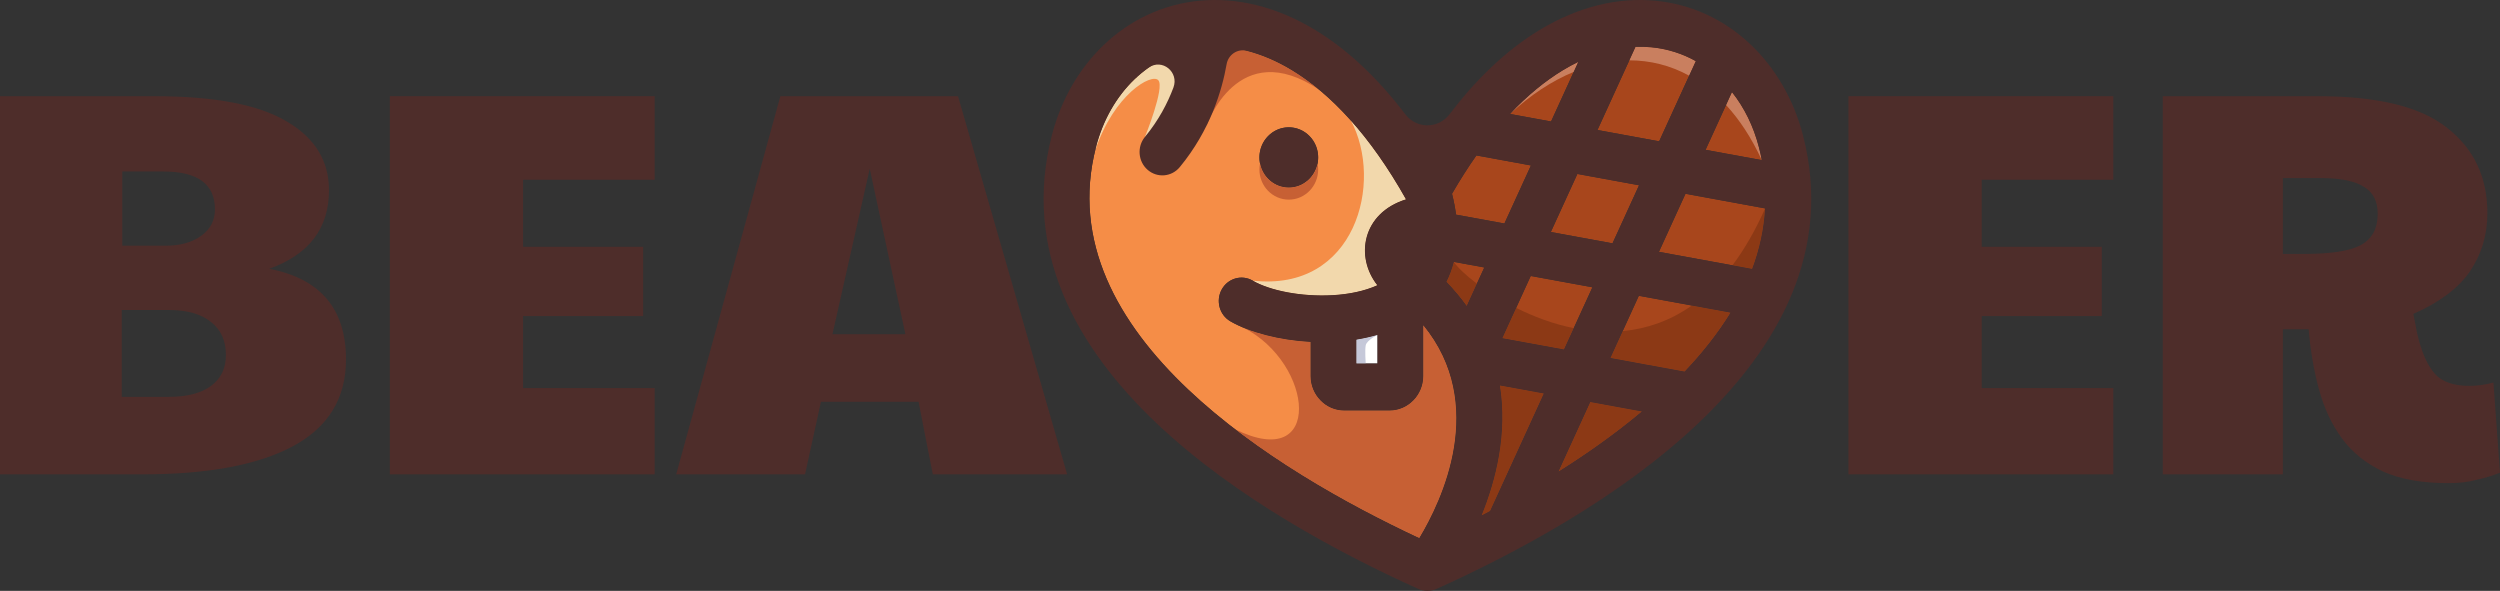 <svg width="842" height="199" viewBox="0 0 842 199" fill="none" xmlns="http://www.w3.org/2000/svg">
<rect x="0" y="0" width="842" height="199" fill="#333333" stroke="none"/>
<path d="M48.016 159.759H0V32.398H51.894C72.208 32.398 87.106 35.236 96.586 40.913C106.066 46.466 110.806 54.18 110.806 64.053C110.806 76.888 104.096 85.711 90.676 90.525C107.912 93.857 116.531 104.038 116.531 121.069C116.531 134.151 110.559 143.9 98.617 150.318C86.798 156.612 69.931 159.759 48.016 159.759ZM41.183 82.749H55.772C60.697 82.749 64.698 81.639 67.776 79.417C70.854 77.196 72.393 74.234 72.393 70.532C72.393 62.016 66.606 57.759 55.033 57.759H41.183V82.749ZM56.88 133.657C63.036 133.657 67.776 132.423 71.1 129.955C74.424 127.486 76.087 124.031 76.087 119.588C76.087 114.775 74.424 111.073 71.1 108.481C67.776 105.766 63.036 104.408 56.88 104.408H40.998V133.657H56.88Z" fill="#4E2D2A"/>
<path d="M131.293 159.759V32.398H220.492V60.535H176.169V83.12H216.613V106.445H176.169V130.695H220.492V159.759H131.293Z" fill="#4E2D2A"/>
<path d="M227.739 159.759L262.827 32.398H322.662L359.413 159.759H314.167L309.366 135.323H276.493L271.138 159.759H227.739ZM280.371 112.553H304.933L292.929 56.833L280.371 112.553Z" fill="#4E2D2A"/>
<path d="M622.56 159.759V32.398H711.759V60.535H667.436V83.12H707.881V106.445H667.436V130.695H711.759V159.759H622.56Z" fill="#4E2D2A"/>
<path d="M824.64 162.72C815.776 162.72 808.451 161.425 802.664 158.833C796.878 156.118 792.261 152.416 788.813 147.726C785.366 143.036 782.781 137.544 781.057 131.25C779.333 124.956 778.164 118.169 777.548 110.887H768.868V159.759H728.424V32.398H780.688C800.879 32.398 815.407 35.976 824.271 43.134C833.259 50.169 837.753 59.733 837.753 71.828C837.753 79.109 835.783 85.65 831.843 91.45C827.903 97.127 821.562 101.878 812.821 105.704C813.314 108.419 813.745 110.641 814.114 112.368C814.483 114.096 815.037 116.009 815.776 118.107C817.377 122.55 819.346 125.635 821.686 127.363C824.148 129.091 827.472 129.955 831.658 129.955C834.367 129.955 837.075 129.584 839.784 128.844L842 159.203C839.538 160.191 836.891 160.993 834.059 161.61C831.35 162.35 828.211 162.72 824.64 162.72ZM768.868 85.526H775.886C784.997 85.526 791.399 84.539 795.092 82.564C798.909 80.466 800.817 76.949 800.817 72.013C800.817 67.817 799.278 64.793 796.2 62.942C793.122 60.967 788.259 59.98 781.611 59.98H768.868V85.526Z" fill="#4E2D2A"/>
<path fill-rule="evenodd" clip-rule="evenodd" d="M434.067 63.182C428.603 63.182 424.175 58.638 424.175 53.031C424.175 47.425 428.603 42.881 434.067 42.881C439.532 42.881 443.96 47.425 443.96 53.031C443.96 58.638 439.532 63.182 434.067 63.182ZM400.122 131.132C423.062 152.844 453.464 169.76 478.013 181.24C485.514 168.798 501.195 136.212 479.347 109.495V126.68C479.347 129.833 478.083 132.715 476.041 134.822L475.993 134.871C473.94 136.953 471.141 138.243 468.075 138.243H452.682C449.595 138.243 446.786 136.943 444.747 134.851L444.718 134.819C442.679 132.727 441.412 129.845 441.412 126.677V115.151C430.826 114.582 420.756 111.894 414.39 108.21C410.703 106.081 409.398 101.288 411.473 97.505C413.548 93.722 418.218 92.383 421.905 94.512C427.665 97.845 438.217 100.011 448.82 99.415C454.2 99.113 459.466 98.074 463.903 96.075C456.316 86.523 458.744 71.755 473.549 67.142C461.397 45.51 448.141 31.544 435.168 23.68C424.724 17.349 414.541 15.048 405.406 15.914C396.469 16.761 388.433 20.64 382.095 26.722C376.043 32.528 371.497 40.378 369.122 49.571C360.933 81.27 376.508 108.781 400.122 131.132Z" fill="#F58D47"/>
<path fill-rule="evenodd" clip-rule="evenodd" d="M444.396 30.301C441.316 27.741 438.234 25.538 435.168 23.68C426.873 18.651 418.749 16.168 411.178 15.791C409.038 20.854 406.623 29.358 406.426 42.206C406.426 42.206 416.901 11.683 444.396 30.301Z" fill="#C76034"/>
<path fill-rule="evenodd" clip-rule="evenodd" d="M402.322 16.335C394.622 17.696 387.696 21.349 382.095 26.722C376.043 32.528 371.497 40.378 369.122 49.571C369.022 49.965 368.926 50.358 368.832 50.75C375.196 31.687 387.891 24.556 390.121 27.025C392.355 29.494 385.624 46.103 385.624 46.103C393.01 47.378 400.314 26.223 402.322 16.335Z" fill="#F2D8AC"/>
<path fill-rule="evenodd" clip-rule="evenodd" d="M415.964 144.574C435.972 159.925 458.787 172.249 478.013 181.24C485.514 168.798 501.195 136.212 479.347 109.495V126.68C479.347 129.833 478.083 132.715 476.041 134.822L475.993 134.871C473.94 136.953 471.141 138.243 468.075 138.243H452.682C449.595 138.243 446.786 136.943 444.747 134.851L444.718 134.819C442.679 132.727 441.412 129.845 441.412 126.677V115.151C433.029 114.7 424.969 112.921 418.813 110.368C442.537 122.431 445.881 159.337 415.961 144.569" fill="#C76034"/>
<path fill-rule="evenodd" clip-rule="evenodd" d="M421.908 94.517C427.667 97.85 438.22 100.016 448.822 99.42C454.203 99.118 459.468 98.079 463.906 96.08C456.318 86.528 458.746 71.76 473.551 67.147C467.566 56.495 461.315 47.703 454.963 40.582C466.125 61.324 456.51 98.428 421.908 94.517Z" fill="#F2D8AC"/>
<path fill-rule="evenodd" clip-rule="evenodd" d="M505.134 129.796C507.753 146.018 503.831 161.655 498.955 173.639C499.924 173.137 500.898 172.628 501.876 172.113L519.98 132.52L505.134 129.796Z" fill="#A8461C"/>
<path fill-rule="evenodd" clip-rule="evenodd" d="M535.603 135.383L524.852 158.898C534.593 152.777 544.193 145.994 553.026 138.578L535.603 135.383Z" fill="#A8461C"/>
<path fill-rule="evenodd" clip-rule="evenodd" d="M542.373 120.58L567.21 125.134L567.375 125.166C573.327 118.904 578.597 112.271 582.874 105.293L551.953 99.622L542.373 120.58Z" fill="#A8461C"/>
<path fill-rule="evenodd" clip-rule="evenodd" d="M526.747 117.715L536.328 96.76L515.545 92.947L505.964 113.905L526.747 117.715Z" fill="#A8461C"/>
<path fill-rule="evenodd" clip-rule="evenodd" d="M493.982 103.068L499.919 90.082L489.642 88.197C489.019 90.618 488.174 92.853 487.133 94.911C489.724 97.587 491.996 100.311 493.982 103.068Z" fill="#A8461C"/>
<path fill-rule="evenodd" clip-rule="evenodd" d="M490.393 72.291L506.686 75.279L515.626 55.724L497.247 52.355C494.469 56.298 491.727 60.593 489.036 65.257C489.652 67.701 490.103 70.044 490.393 72.291Z" fill="#A8461C"/>
<path fill-rule="evenodd" clip-rule="evenodd" d="M531.254 58.592L522.312 78.144L543.095 81.957L552.035 62.402L531.254 58.592Z" fill="#A8461C"/>
<path fill-rule="evenodd" clip-rule="evenodd" d="M567.663 65.267L558.723 84.822L590.13 90.582C592.582 84.039 594.107 77.236 594.496 70.187L567.663 65.267Z" fill="#A8461C"/>
<path fill-rule="evenodd" clip-rule="evenodd" d="M574.43 50.464L593.376 53.937C593.097 52.492 592.771 51.035 592.392 49.573C590.56 42.48 587.434 36.186 583.322 31.015L574.43 50.464Z" fill="#A8461C"/>
<path fill-rule="evenodd" clip-rule="evenodd" d="M558.804 47.599L571.151 20.593C566.584 18.048 561.51 16.426 556.106 15.917C554.383 15.754 552.623 15.703 550.831 15.772L538.021 43.789L558.804 47.599Z" fill="#A8461C"/>
<path fill-rule="evenodd" clip-rule="evenodd" d="M568.913 25.491L571.151 20.593C566.584 18.048 561.51 16.426 556.106 15.917C554.383 15.754 552.623 15.703 550.831 15.772L548.751 20.323C555.768 20.323 562.587 22.016 568.913 25.491Z" fill="#C97F5F"/>
<path fill-rule="evenodd" clip-rule="evenodd" d="M522.396 40.922L531.583 20.827C529.846 21.666 528.1 22.617 526.346 23.68C520.433 27.264 514.463 32.115 508.564 38.384L522.396 40.922Z" fill="#A8461C"/>
<path fill-rule="evenodd" clip-rule="evenodd" d="M456.808 114.38V122.449H463.954V112.766C461.629 113.45 459.235 113.984 456.808 114.38Z" fill="white"/>
<path fill-rule="evenodd" clip-rule="evenodd" d="M456.808 114.38V122.449H459.979C459.979 122.449 459.636 117.959 459.979 116.285C460.322 114.612 463.954 112.766 463.954 112.766C461.629 113.45 459.235 113.984 456.808 114.38Z" fill="#C5C8D9"/>
<path fill-rule="evenodd" clip-rule="evenodd" d="M581.334 35.366C585.877 40.304 589.945 46.484 593.376 53.937C593.097 52.492 592.771 51.035 592.392 49.573C590.56 42.48 587.434 36.186 583.322 31.015L581.334 35.366Z" fill="#C97F5F"/>
<path fill-rule="evenodd" clip-rule="evenodd" d="M508.564 38.384C515.453 31.972 522.715 27.227 530.038 24.209L531.583 20.827C529.846 21.666 528.1 22.617 526.346 23.68C520.433 27.264 514.463 32.115 508.564 38.384Z" fill="#C97F5F"/>
<path fill-rule="evenodd" clip-rule="evenodd" d="M594.496 70.187C591.126 77.778 587.424 84.116 583.483 89.361L590.13 90.582C592.582 84.039 594.107 77.236 594.496 70.187Z" fill="#8C3915"/>
<path fill-rule="evenodd" clip-rule="evenodd" d="M582.874 105.293L569.81 102.901C562.278 108.207 554.347 110.787 546.52 111.51L542.373 120.58L567.21 125.134L567.375 125.166C573.327 118.904 578.597 112.271 582.874 105.293Z" fill="#8C3915"/>
<path fill-rule="evenodd" clip-rule="evenodd" d="M553.026 138.578L535.603 135.383L524.852 158.898C534.593 152.777 544.193 145.994 553.026 138.578Z" fill="#8C3915"/>
<path fill-rule="evenodd" clip-rule="evenodd" d="M501.876 172.113L519.98 132.52L505.134 129.796C507.753 146.018 503.831 161.655 498.955 173.639C499.924 173.137 500.898 172.628 501.876 172.113Z" fill="#8C3915"/>
<path fill-rule="evenodd" clip-rule="evenodd" d="M505.964 113.905L526.747 117.715L530.038 110.518C523.019 109.106 516.411 106.585 510.634 103.691L505.964 113.905Z" fill="#8C3915"/>
<path fill-rule="evenodd" clip-rule="evenodd" d="M493.982 103.068L497.422 95.544C493.473 92.565 490.739 89.873 489.642 88.197C489.019 90.618 488.174 92.853 487.133 94.911C489.724 97.587 491.996 100.311 493.982 103.068Z" fill="#8C3915"/>
<path d="M456.808 114.38V122.449H463.954V112.766C461.629 113.45 459.235 113.984 456.808 114.38ZM433.552 42.892C439.422 42.587 444.244 47.534 443.946 53.557C443.692 58.713 439.607 62.905 434.581 63.166C428.711 63.471 423.89 58.524 424.187 52.501C424.442 47.344 428.527 43.153 433.552 42.892ZM493.982 103.068L499.919 90.082L489.642 88.197C489.019 90.618 488.174 92.853 487.133 94.911C489.724 97.587 491.996 100.311 493.982 103.068ZM505.964 113.905L526.747 117.715L536.328 96.76L515.545 92.947L505.964 113.905ZM519.98 132.52L505.134 129.796C507.753 146.018 503.831 161.655 498.955 173.639C499.924 173.137 500.898 172.628 501.876 172.113L519.98 132.52ZM553.026 138.578L535.603 135.383L524.852 158.898C534.593 152.777 544.193 145.994 553.026 138.578ZM567.21 125.134L567.375 125.166C573.327 118.904 578.597 112.271 582.874 105.293L551.953 99.622L542.373 120.58L567.21 125.134ZM574.43 50.464L593.376 53.937C593.097 52.492 592.771 51.035 592.392 49.573C590.56 42.48 587.434 36.186 583.322 31.015L574.43 50.464ZM538.021 43.789L558.804 47.599L571.151 20.593C566.584 18.048 561.51 16.426 556.106 15.917C554.383 15.754 552.623 15.703 550.831 15.772L538.021 43.789ZM508.564 38.384L522.396 40.922L531.583 20.827C529.846 21.666 528.1 22.617 526.346 23.68C520.433 27.264 514.463 32.115 508.564 38.384ZM515.626 55.724L497.247 52.355C494.469 56.298 491.727 60.593 489.036 65.257C489.652 67.701 490.103 70.044 490.393 72.291L506.686 75.279L515.626 55.724ZM552.035 62.402L531.254 58.592L522.312 78.144L543.095 81.957L552.035 62.402ZM594.496 70.187L567.663 65.267L558.723 84.822L590.13 90.582C592.582 84.039 594.107 77.236 594.496 70.187ZM419.853 17.112C416.775 16.331 413.688 18.409 413.126 21.609C411.579 30.433 407.595 43.876 397.35 56.279C394.61 59.602 389.765 60.015 386.526 57.205C383.288 54.394 382.884 49.425 385.624 46.103C390.261 40.488 393.264 34.683 395.208 29.49C397.165 24.259 391.396 19.605 386.891 22.77C385.205 23.957 383.601 25.275 382.095 26.722C376.043 32.528 371.497 40.378 369.122 49.571C360.933 81.27 376.508 108.781 400.122 131.132C423.062 152.844 453.464 169.76 478.013 181.24C485.514 168.798 501.195 136.212 479.347 109.495V126.68C479.347 129.833 478.083 132.715 476.041 134.822L475.993 134.871C473.94 136.953 471.141 138.243 468.075 138.243H452.682C449.595 138.243 446.786 136.943 444.747 134.851L444.718 134.819C442.679 132.727 441.412 129.845 441.412 126.677V115.151C430.826 114.582 420.756 111.894 414.39 108.21C410.703 106.081 409.398 101.288 411.473 97.505C413.548 93.722 418.218 92.383 421.905 94.512C427.665 97.845 438.217 100.011 448.82 99.415C454.2 99.113 459.466 98.074 463.903 96.075C456.316 86.523 458.744 71.755 473.549 67.142C461.397 45.51 448.141 31.544 435.168 23.68C429.965 20.524 424.828 18.372 419.853 17.112ZM477.692 198.343C451.123 186.368 416.012 167.613 389.721 142.729C362.26 116.739 344.296 84.181 354.272 45.562C357.391 33.492 363.476 23.076 371.635 15.248C380.431 6.806 391.595 1.421 404.025 0.244C416.257 -0.915 429.613 2.002 442.987 10.109C453.215 16.309 463.491 25.589 473.288 38.466C477.081 43.453 484.421 43.468 488.209 38.479C496.684 27.316 506.713 17.272 518.527 10.109C531.903 2.002 545.259 -0.913 557.49 0.244C582.224 2.587 600.983 21.323 607.244 45.562C617.22 84.181 599.256 116.737 571.794 142.729C545.504 167.613 510.393 186.368 483.824 198.343C481.787 199.253 479.58 199.184 477.692 198.343Z" fill="#4E2D2A"/>
<path fill-rule="evenodd" clip-rule="evenodd" d="M424.175 57.085C424.175 62.692 428.603 67.236 434.067 67.236C439.532 67.236 443.96 62.692 443.96 57.085C443.96 56.391 443.893 55.714 443.763 55.057C442.847 59.692 438.855 63.182 434.067 63.182C429.279 63.182 425.288 59.692 424.371 55.057C424.242 55.712 424.175 56.391 424.175 57.085Z" fill="#C76034"/>
</svg>
